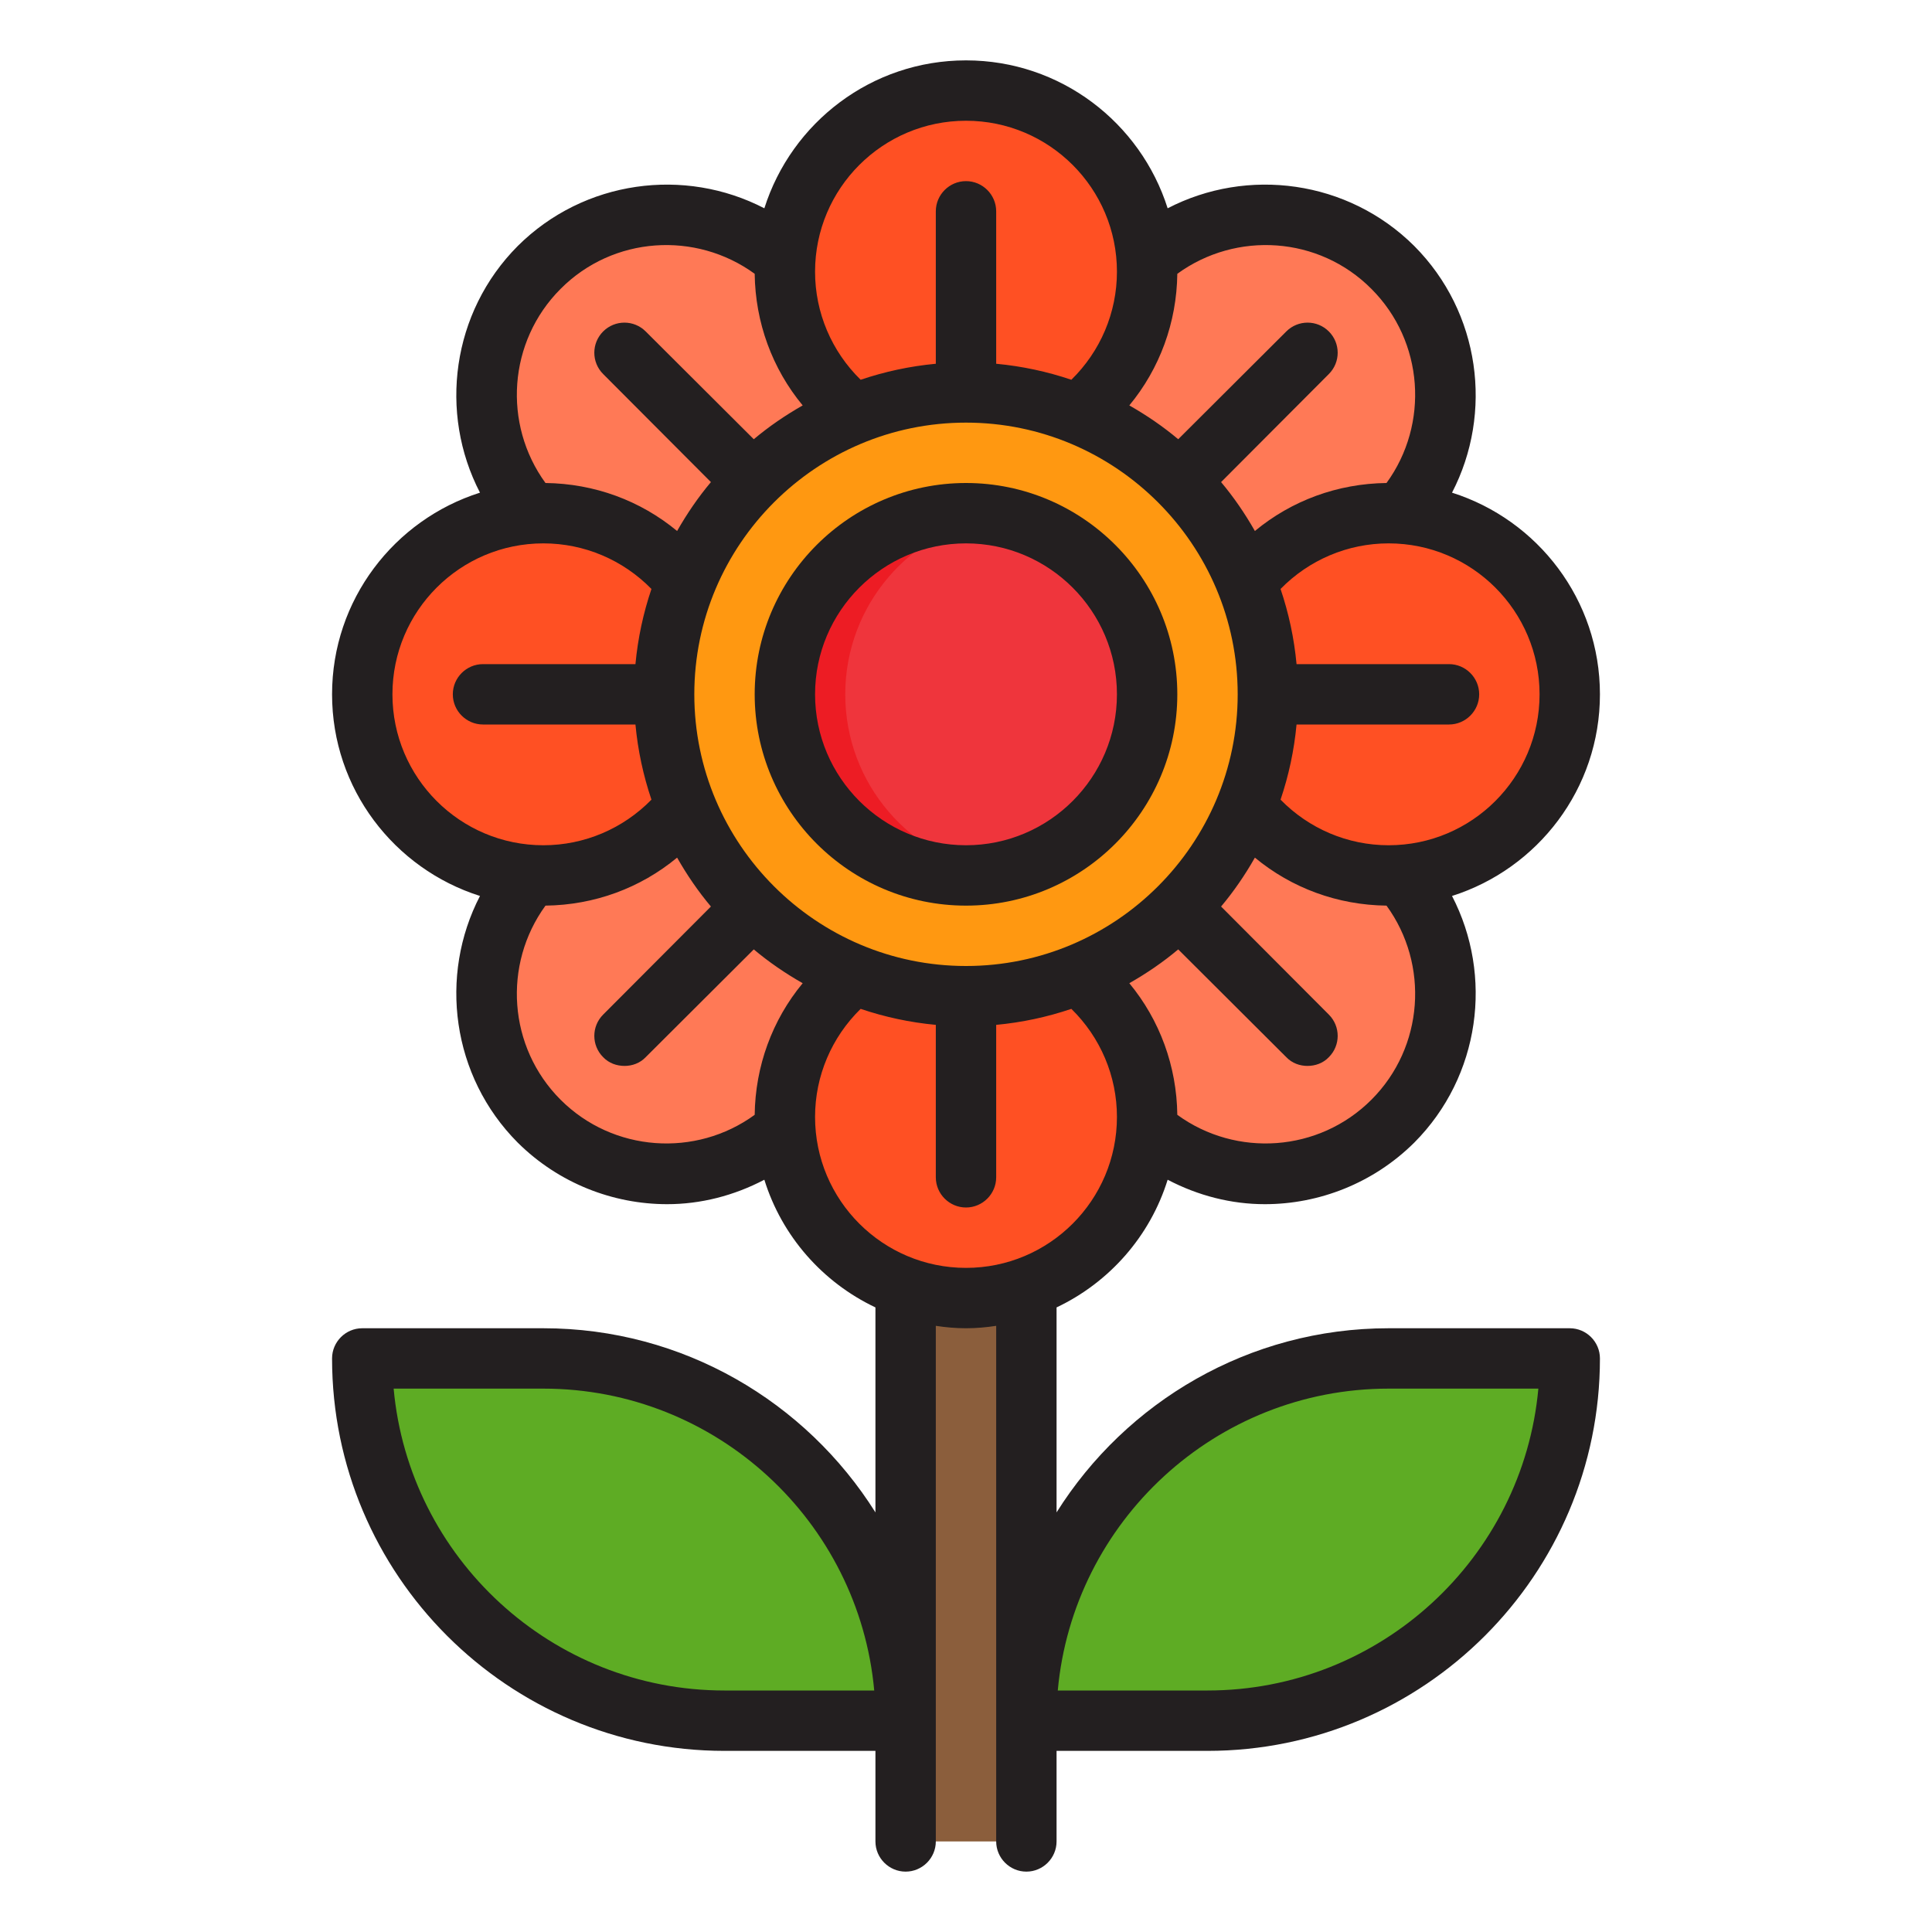 <?xml version="1.0" encoding="UTF-8"?><svg id="Layer_24" xmlns="http://www.w3.org/2000/svg" viewBox="0 0 64 64"><rect x="30" y="41" width="4" height="20" style="fill:#8b5e3c;"/><path d="m46,45c-6.627,0-12,5.373-12,12h6c6.627,0,12-5.373,12-12h-6Z" style="fill:#5eac24;"/><path d="m24,57h6c0-6.627-5.373-12-12-12h-6c0,6.627,5.373,12,12,12Z" style="fill:#5eac24;"/><circle cx="22.101" cy="13.101" r="6" style="fill:#ff7956;"/><circle cx="41.899" cy="13.101" r="6" style="fill:#ff7956;"/><circle cx="22.101" cy="32.899" r="6" style="fill:#ff7956;"/><circle cx="41.899" cy="32.899" r="6" style="fill:#ff7956;"/><circle cx="32" cy="9" r="6" style="fill:#ff5023;"/><circle cx="18" cy="23" r="6" style="fill:#ff5023;"/><circle cx="32" cy="37" r="6" style="fill:#ff5023;"/><circle cx="46" cy="23" r="6" style="fill:#ff5023;"/><circle cx="32" cy="23" r="10" style="fill:#ff9811;"/><circle cx="32" cy="23" r="6" style="fill:#ef353c;"/><path d="m28,23c0-2.967,2.167-5.431,5-5.91-.326-.055-.659-.09-1-.09-3.309,0-6,2.691-6,6s2.691,6,6,6c.341,0,.674-.035,1-.09-2.833-.478-5-2.942-5-5.91Z" style="fill:#ed1c24;"/><path d="m52,44h-6c-4.63,0-8.7,2.44-11,6.1v-6.79c1.75-.83,3.1-2.36,3.68-4.23,1.01.53,2.11.81,3.22.81,1.79,0,3.59-.69,4.95-2.04,2.19-2.2,2.62-5.53,1.25-8.17,2.84-.9,4.9-3.55,4.9-6.68s-2.06-5.78-4.9-6.68c1.37-2.64.94-5.97-1.25-8.17-2.2-2.19-5.53-2.62-8.17-1.25-.9-2.84-3.55-4.9-6.68-4.9s-5.78,2.06-6.68,4.9c-2.64-1.37-5.97-.94-8.17,1.25-2.19,2.2-2.62,5.53-1.25,8.17-2.84.9-4.9,3.55-4.9,6.68s2.06,5.78,4.9,6.68c-1.37,2.64-.94,5.97,1.25,8.17,1.36,1.35,3.16,2.04,4.95,2.04,1.11,0,2.21-.28,3.22-.81.58,1.87,1.93,3.4,3.68,4.23v6.79c-2.3-3.66-6.37-6.1-11-6.1h-6c-.55,0-1,.45-1,1,0,7.17,5.83,13,13,13h5v3c0,.55.45,1,1,1s1-.45,1-1v-17.08c.33.05.66.08,1,.08s.67-.03,1-.08v17.08c0,.55.45,1,1,1s1-.45,1-1v-3h5c7.17,0,13-5.83,13-13,0-.55-.45-1-1-1Zm-28,12c-5.73,0-10.45-4.4-10.96-10h4.96c5.73,0,10.45,4.4,10.96,10h-4.96Zm21.43-19.57c-1.74,1.74-4.48,1.92-6.43.5-.02-1.61-.58-3.14-1.59-4.36.58-.33,1.12-.7,1.62-1.12l3.58,3.57c.19.2.45.29.7.29.26,0,.52-.09.71-.29.39-.39.39-1.02,0-1.41l-3.57-3.58c.42-.5.79-1.04,1.12-1.62,1.22,1.01,2.74,1.57,4.36,1.59,1.42,1.95,1.24,4.69-.5,6.43Zm-13.43-4.43c-4.96,0-9-4.04-9-9s4.04-9,9-9,9,4.04,9,9-4.04,9-9,9Zm19-9c0,2.76-2.24,5-5,5-1.36,0-2.64-.55-3.58-1.51.27-.8.45-1.63.53-2.49h5.05c.55,0,1-.45,1-1s-.45-1-1-1h-5.05c-.08-.86-.26-1.69-.53-2.49.94-.96,2.22-1.51,3.58-1.51,2.76,0,5,2.24,5,5Zm-12-13.93c1.95-1.42,4.69-1.25,6.43.5,1.74,1.74,1.92,4.48.5,6.43-1.62.02-3.14.58-4.36,1.59-.33-.58-.7-1.12-1.12-1.62l3.57-3.58c.39-.39.39-1.02,0-1.41-.39-.39-1.02-.39-1.41,0l-3.58,3.57c-.5-.42-1.04-.79-1.62-1.12,1.01-1.22,1.57-2.75,1.59-4.36Zm-7-5.07c2.76,0,5,2.24,5,5,0,1.36-.55,2.64-1.51,3.58-.8-.27-1.63-.45-2.49-.53v-5.05c0-.55-.45-1-1-1s-1,.45-1,1v5.05c-.86.08-1.69.26-2.49.53-.96-.94-1.51-2.22-1.51-3.58,0-2.76,2.24-5,5-5Zm-13.43,5.57c1.74-1.75,4.48-1.92,6.43-.5.02,1.61.58,3.14,1.59,4.36-.58.33-1.12.7-1.62,1.12l-3.58-3.57c-.39-.39-1.02-.39-1.41,0-.39.39-.39,1.02,0,1.41l3.57,3.58c-.42.5-.79,1.04-1.12,1.62-1.22-1.01-2.74-1.57-4.36-1.59-1.42-1.95-1.24-4.69.5-6.43Zm-5.57,13.43c0-2.76,2.24-5,5-5,1.36,0,2.64.55,3.58,1.51-.27.8-.45,1.63-.53,2.49h-5.05c-.55,0-1,.45-1,1s.45,1,1,1h5.05c.08.86.26,1.69.53,2.49-.94.96-2.22,1.51-3.58,1.51-2.76,0-5-2.24-5-5Zm12,13.93c-1.95,1.42-4.69,1.24-6.43-.5s-1.92-4.48-.5-6.43c1.62-.02,3.14-.58,4.36-1.59.33.58.7,1.12,1.12,1.62l-3.57,3.58c-.39.39-.39,1.02,0,1.41.19.2.45.29.71.29.25,0,.51-.09.7-.29l3.58-3.57c.5.42,1.04.79,1.62,1.12-1.01,1.22-1.57,2.75-1.59,4.36Zm7,5.07c-2.76,0-5-2.24-5-5,0-1.36.55-2.64,1.51-3.58.8.27,1.63.45,2.49.53v5.05c0,.55.45,1,1,1s1-.45,1-1v-5.05c.86-.08,1.69-.26,2.49-.53.96.94,1.51,2.22,1.51,3.58,0,2.76-2.24,5-5,5Zm8,14h-4.96c.51-5.6,5.23-10,10.96-10h4.96c-.51,5.6-5.23,10-10.96,10Z" style="fill:#231f20;"/><path d="m32,16c-3.859,0-7,3.14-7,7s3.141,7,7,7,7-3.14,7-7-3.141-7-7-7Zm0,12c-2.757,0-5-2.243-5-5s2.243-5,5-5,5,2.243,5,5-2.243,5-5,5Z" style="fill:#231f20;"/></svg>